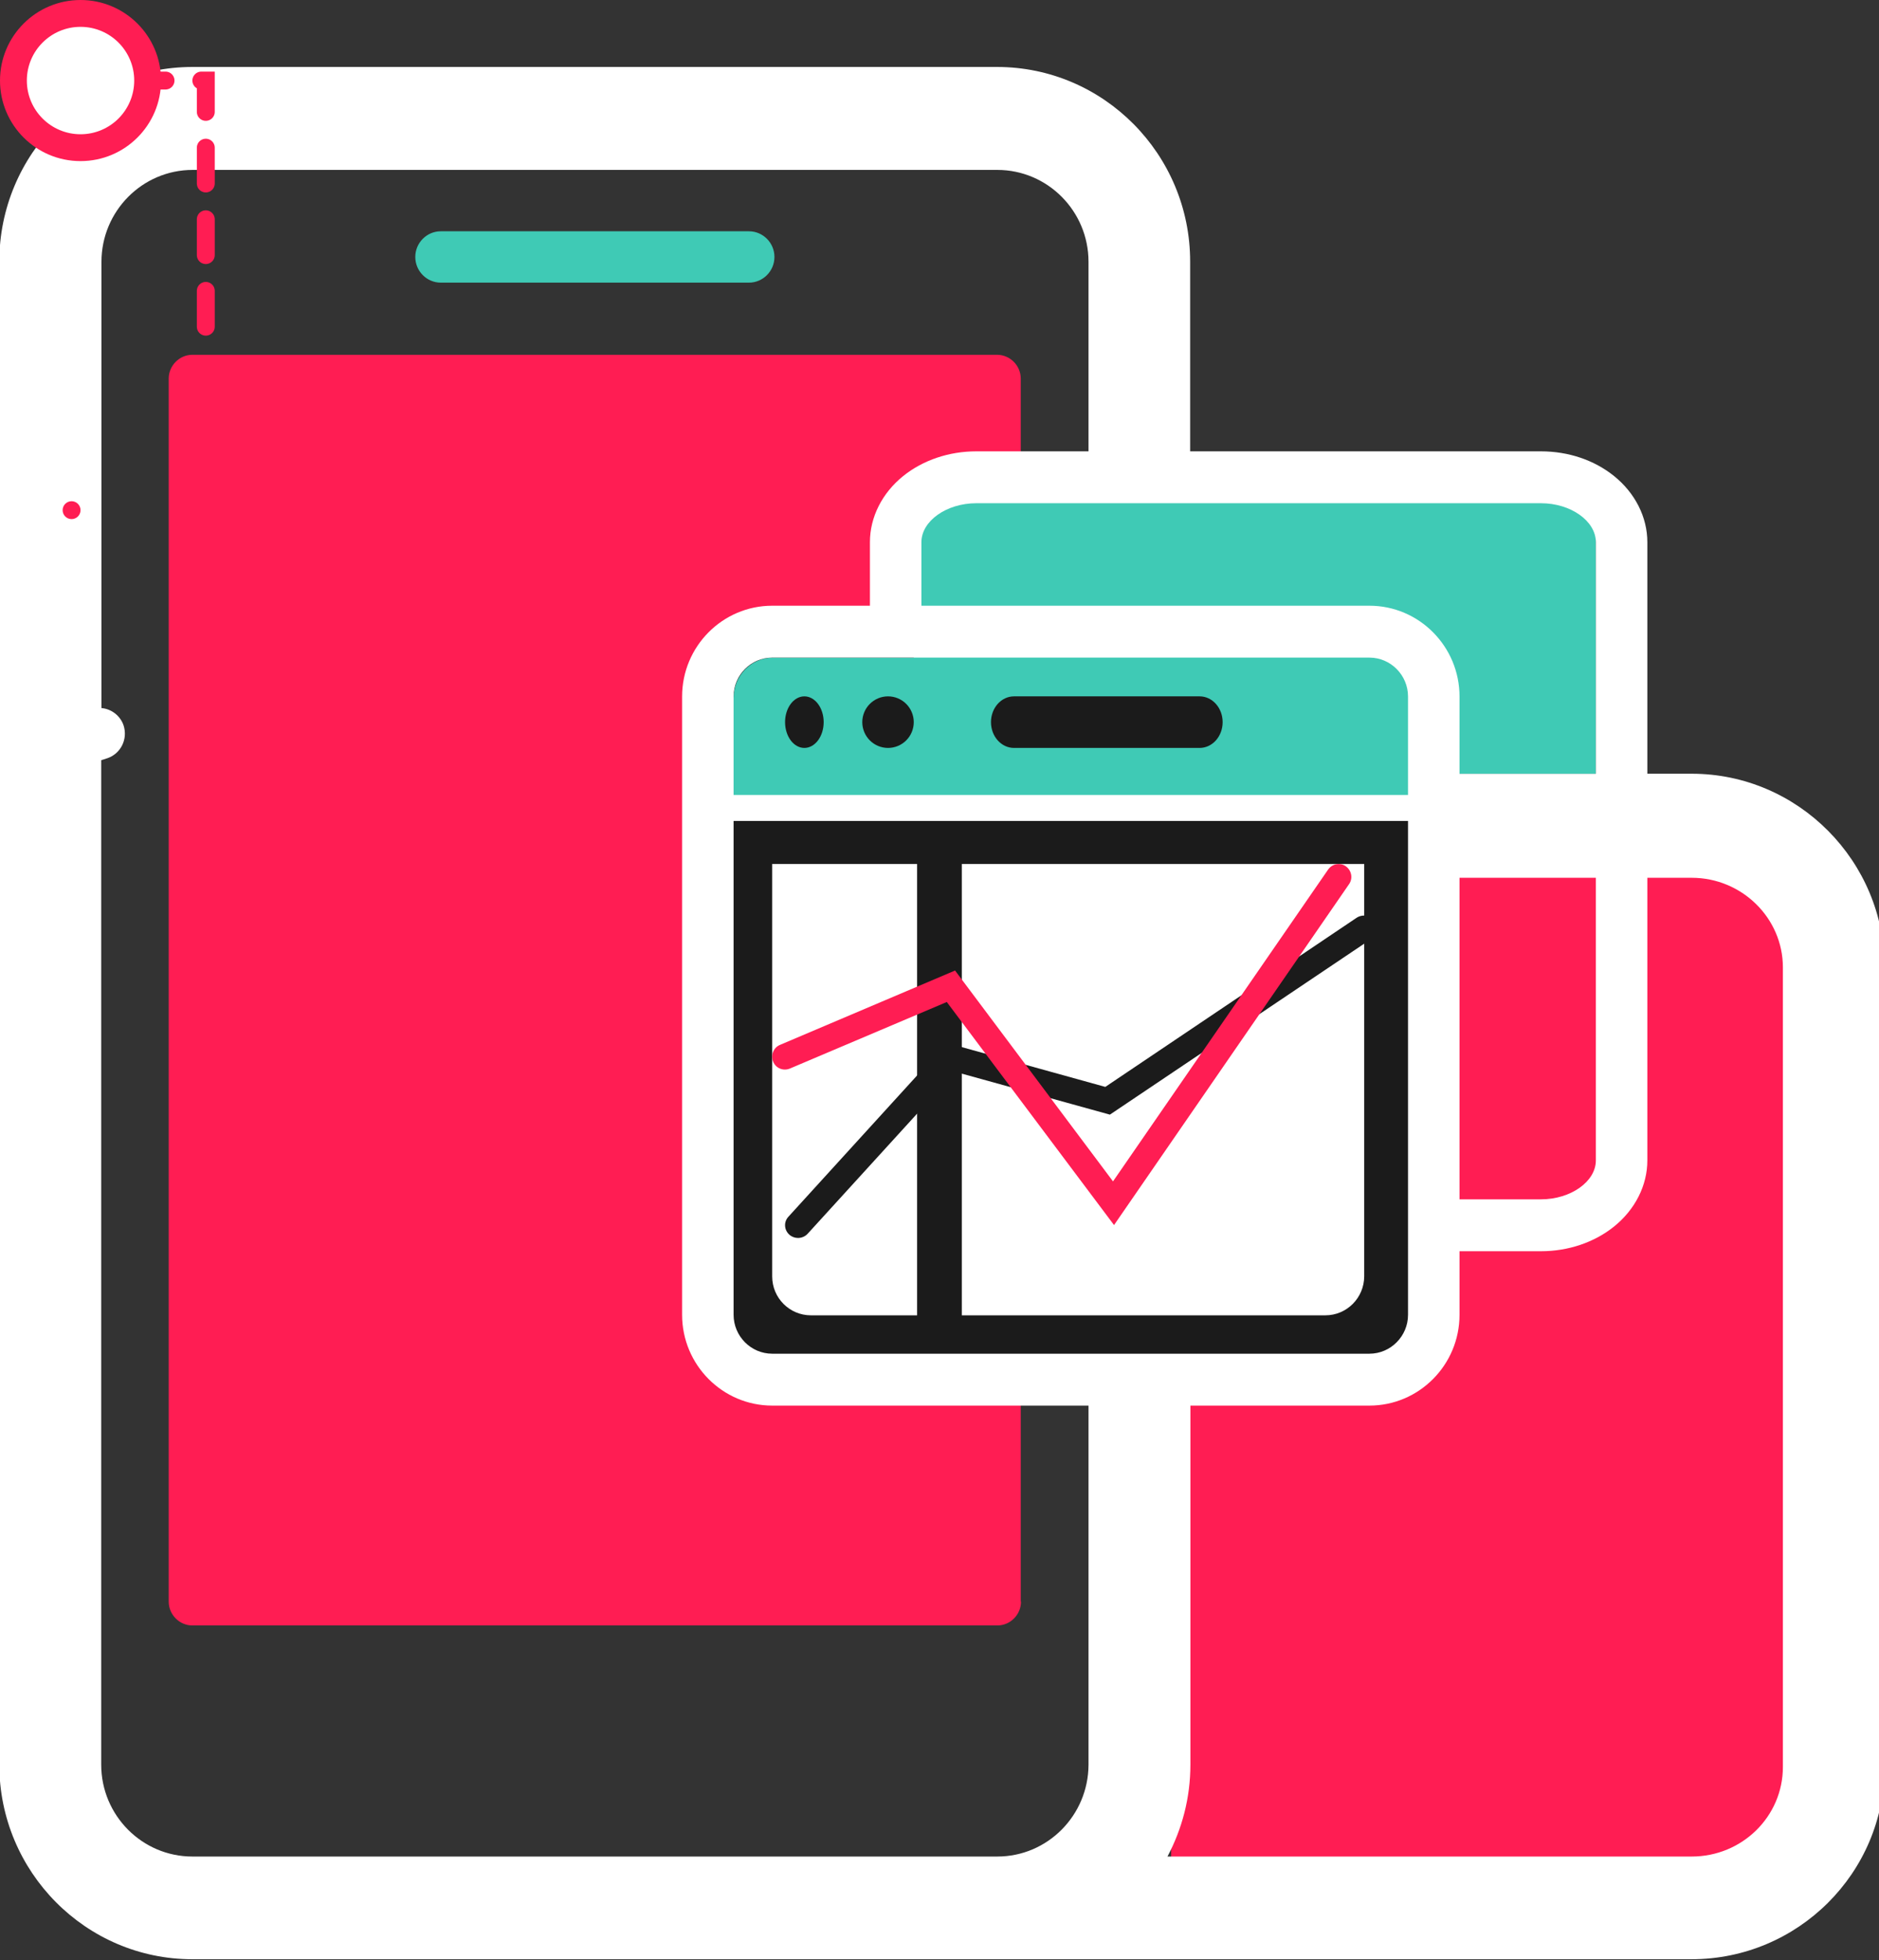 <svg width="210" height="219" viewBox="0 0 210 219" fill="none" xmlns="http://www.w3.org/2000/svg">
<rect x="0" y="0" width="210" height="219" fill="#333333" stroke="none"/>
<g clip-path="url(#clip0_61_4029)">
<path d="M114.11 178.942C114.11 180.405 112.915 181.61 111.463 181.61H21.503C20.051 181.61 18.855 180.405 18.855 178.942V42.307C18.855 40.844 20.051 39.64 21.503 39.64H111.434C112.886 39.64 114.082 40.844 114.082 42.307V178.942H114.11Z" fill="#FF1D53"/>
<rect x="130.89" y="93.651" width="71.918" height="115.263" fill="#FF1D53"/>
<path d="M189.067 86.447H133.013V29.226C133.013 17.235 123.334 7.482 111.434 7.482H21.502C9.603 7.482 -0.077 17.235 -0.077 29.226V197.158C-0.077 209.149 9.603 218.903 21.502 218.903H189.039C200.938 218.903 210.618 209.264 210.618 197.417V108.115C210.646 96.239 200.967 86.447 189.067 86.447ZM111.462 207.428H21.502C15.894 207.428 11.311 202.838 11.311 197.158V84.936L12.022 84.707C13.503 84.19 14.3 82.584 13.816 81.063C13.446 79.945 12.421 79.199 11.339 79.112V29.255C11.339 23.604 15.894 18.985 21.531 18.985H111.462C117.071 18.985 121.654 23.575 121.654 29.255V92.394C121.113 92.452 120.544 92.681 120.088 93.054C118.893 94.087 118.75 95.894 119.775 97.099L121.626 99.279L121.654 99.308V197.187C121.626 202.838 117.071 207.428 111.462 207.428ZM199.259 197.417C199.259 202.953 194.704 207.428 189.067 207.428H130.479C132.102 204.359 133.041 200.888 133.041 197.158V111.184C133.696 111.184 134.351 110.955 134.863 110.496C136.059 109.463 136.201 107.656 135.176 106.451L133.326 104.271C133.241 104.156 133.127 104.07 133.013 103.955V98.074H189.067C194.675 98.074 199.259 102.578 199.259 108.086V197.417Z" fill="white"/>
<path d="M83.707 31.579H49.26C47.694 31.579 46.413 30.288 46.413 28.71C46.413 27.132 47.694 25.841 49.26 25.841H83.707C85.272 25.841 86.553 27.132 86.553 28.71C86.553 30.288 85.272 31.579 83.707 31.579Z" fill="#3FCAB5"/>
<path d="M153.84 154.164H86.38C82.367 154.164 79.11 150.918 79.11 146.918V77.845C79.11 73.845 82.367 70.599 86.38 70.599H153.825C157.839 70.599 161.096 73.845 161.096 77.845V146.918C161.11 150.933 157.853 154.164 153.84 154.164Z" fill="#1B1B1B"/>
<rect x="102.123" y="56.191" width="76.233" height="30.257" fill="#3FCAB5"/>
<path d="M153.854 73.48H86.352C83.951 73.48 81.986 75.501 81.986 77.97V89.329H158.219V77.97C158.219 75.501 156.255 73.48 153.854 73.48Z" fill="#3FCAB5"/>
<path d="M180.383 53.181C178.168 51.399 175.276 50.428 172.226 50.428H109.108C106.058 50.428 103.152 51.413 100.95 53.181C98.591 55.08 97.224 57.776 97.224 60.574V67.676H86.304C80.751 67.676 76.233 72.227 76.233 77.821V146.9C76.233 152.495 80.751 157.046 86.304 157.046H153.047C158.601 157.046 163.118 152.495 163.118 146.9V139.798H172.226C175.276 139.798 178.182 138.812 180.383 137.044C182.743 135.145 184.11 132.45 184.11 129.652V60.574C184.11 57.776 182.743 55.08 180.383 53.181ZM157.363 88.822H81.988V77.821C81.988 75.43 83.93 73.473 86.304 73.473H153.047C155.421 73.473 157.363 75.43 157.363 77.821V88.822ZM157.363 146.9C157.363 149.292 155.421 151.248 153.047 151.248H86.304C83.93 151.248 81.988 149.292 81.988 146.9V91.721H157.363V146.9ZM178.355 129.652C178.355 132.015 175.549 134 172.226 134H163.118V77.821C163.118 72.227 158.601 67.676 153.047 67.676H102.979V60.574C102.979 58.211 105.785 56.225 109.108 56.225H172.226C175.549 56.225 178.355 58.211 178.355 60.574V129.652Z" fill="white"/>
<path d="M134.069 83.566H113.328C111.904 83.566 110.753 82.278 110.753 80.684C110.753 79.091 111.904 77.803 113.328 77.803H134.069C135.493 77.803 136.644 79.091 136.644 80.684C136.644 82.278 135.493 83.566 134.069 83.566Z" fill="#1B1B1B"/>
<path d="M102.496 146.96H90.635C88.237 146.96 86.301 145.018 86.301 142.612V96.533H102.496V146.96ZM148.117 146.96H107.494V96.533H152.466V142.612C152.451 145.018 150.515 146.96 148.117 146.96Z" fill="white"/>
<path d="M87.74 80.684C87.74 81.448 87.967 82.181 88.372 82.722C88.776 83.262 89.325 83.566 89.897 83.566C90.469 83.566 91.018 83.262 91.423 82.722C91.828 82.181 92.055 81.448 92.055 80.684C92.055 79.92 91.828 79.187 91.423 78.647C91.018 78.106 90.469 77.803 89.897 77.803C89.325 77.803 88.776 78.106 88.372 78.647C87.967 79.187 87.74 79.92 87.74 80.684Z" fill="#1B1B1B"/>
<path d="M96.37 80.684C96.37 81.063 96.444 81.437 96.589 81.787C96.733 82.136 96.945 82.454 97.212 82.722C97.48 82.989 97.797 83.202 98.146 83.346C98.495 83.491 98.869 83.566 99.247 83.566C99.624 83.566 99.998 83.491 100.347 83.346C100.696 83.202 101.014 82.989 101.281 82.722C101.548 82.454 101.76 82.136 101.904 81.787C102.049 81.437 102.123 81.063 102.123 80.684C102.123 80.306 102.049 79.931 101.904 79.582C101.76 79.232 101.548 78.914 101.281 78.647C101.014 78.379 100.696 78.167 100.347 78.022C99.998 77.877 99.624 77.803 99.247 77.803C98.869 77.803 98.495 77.877 98.146 78.022C97.797 78.167 97.48 78.379 97.212 78.647C96.945 78.914 96.733 79.232 96.589 79.582C96.444 79.931 96.37 80.306 96.37 80.684Z" fill="#1B1B1B"/>
<path d="M89.196 138.316C88.844 138.316 88.508 138.202 88.229 137.959C87.629 137.43 87.57 136.531 88.112 135.945L105.807 116.526L123.531 121.438L151.61 102.547C152.27 102.104 153.192 102.262 153.647 102.904C154.101 103.547 153.939 104.446 153.28 104.889L124.043 124.537L106.759 119.753L90.28 137.83C90.002 138.144 89.592 138.316 89.196 138.316Z" fill="#1B1B1B"/>
<path d="M124.506 136.875L105.815 111.952L88.276 119.389C87.55 119.69 86.71 119.36 86.412 118.628C86.113 117.896 86.44 117.049 87.166 116.747L106.74 108.435L124.392 131.994L148.436 97.15C148.892 96.504 149.774 96.332 150.415 96.792C151.055 97.251 151.226 98.141 150.771 98.787L124.506 136.875Z" fill="#FF1D53"/>
<path d="M23 36.5L23 9L3 9" stroke="#FF1D53" stroke-width="2" stroke-linecap="round" stroke-dasharray="4 4"/>
<circle cx="9" cy="9" r="9" fill="#FF1D53"/>
<circle cx="9" cy="9" r="6" fill="white"/>
<circle cx="8" cy="57" r="1" fill="#FF1D53"/>
</g>
<defs>
<clipPath id="clip0_61_4029">
<rect width="210" height="219" fill="white"/>
</clipPath>
</defs>
</svg>
